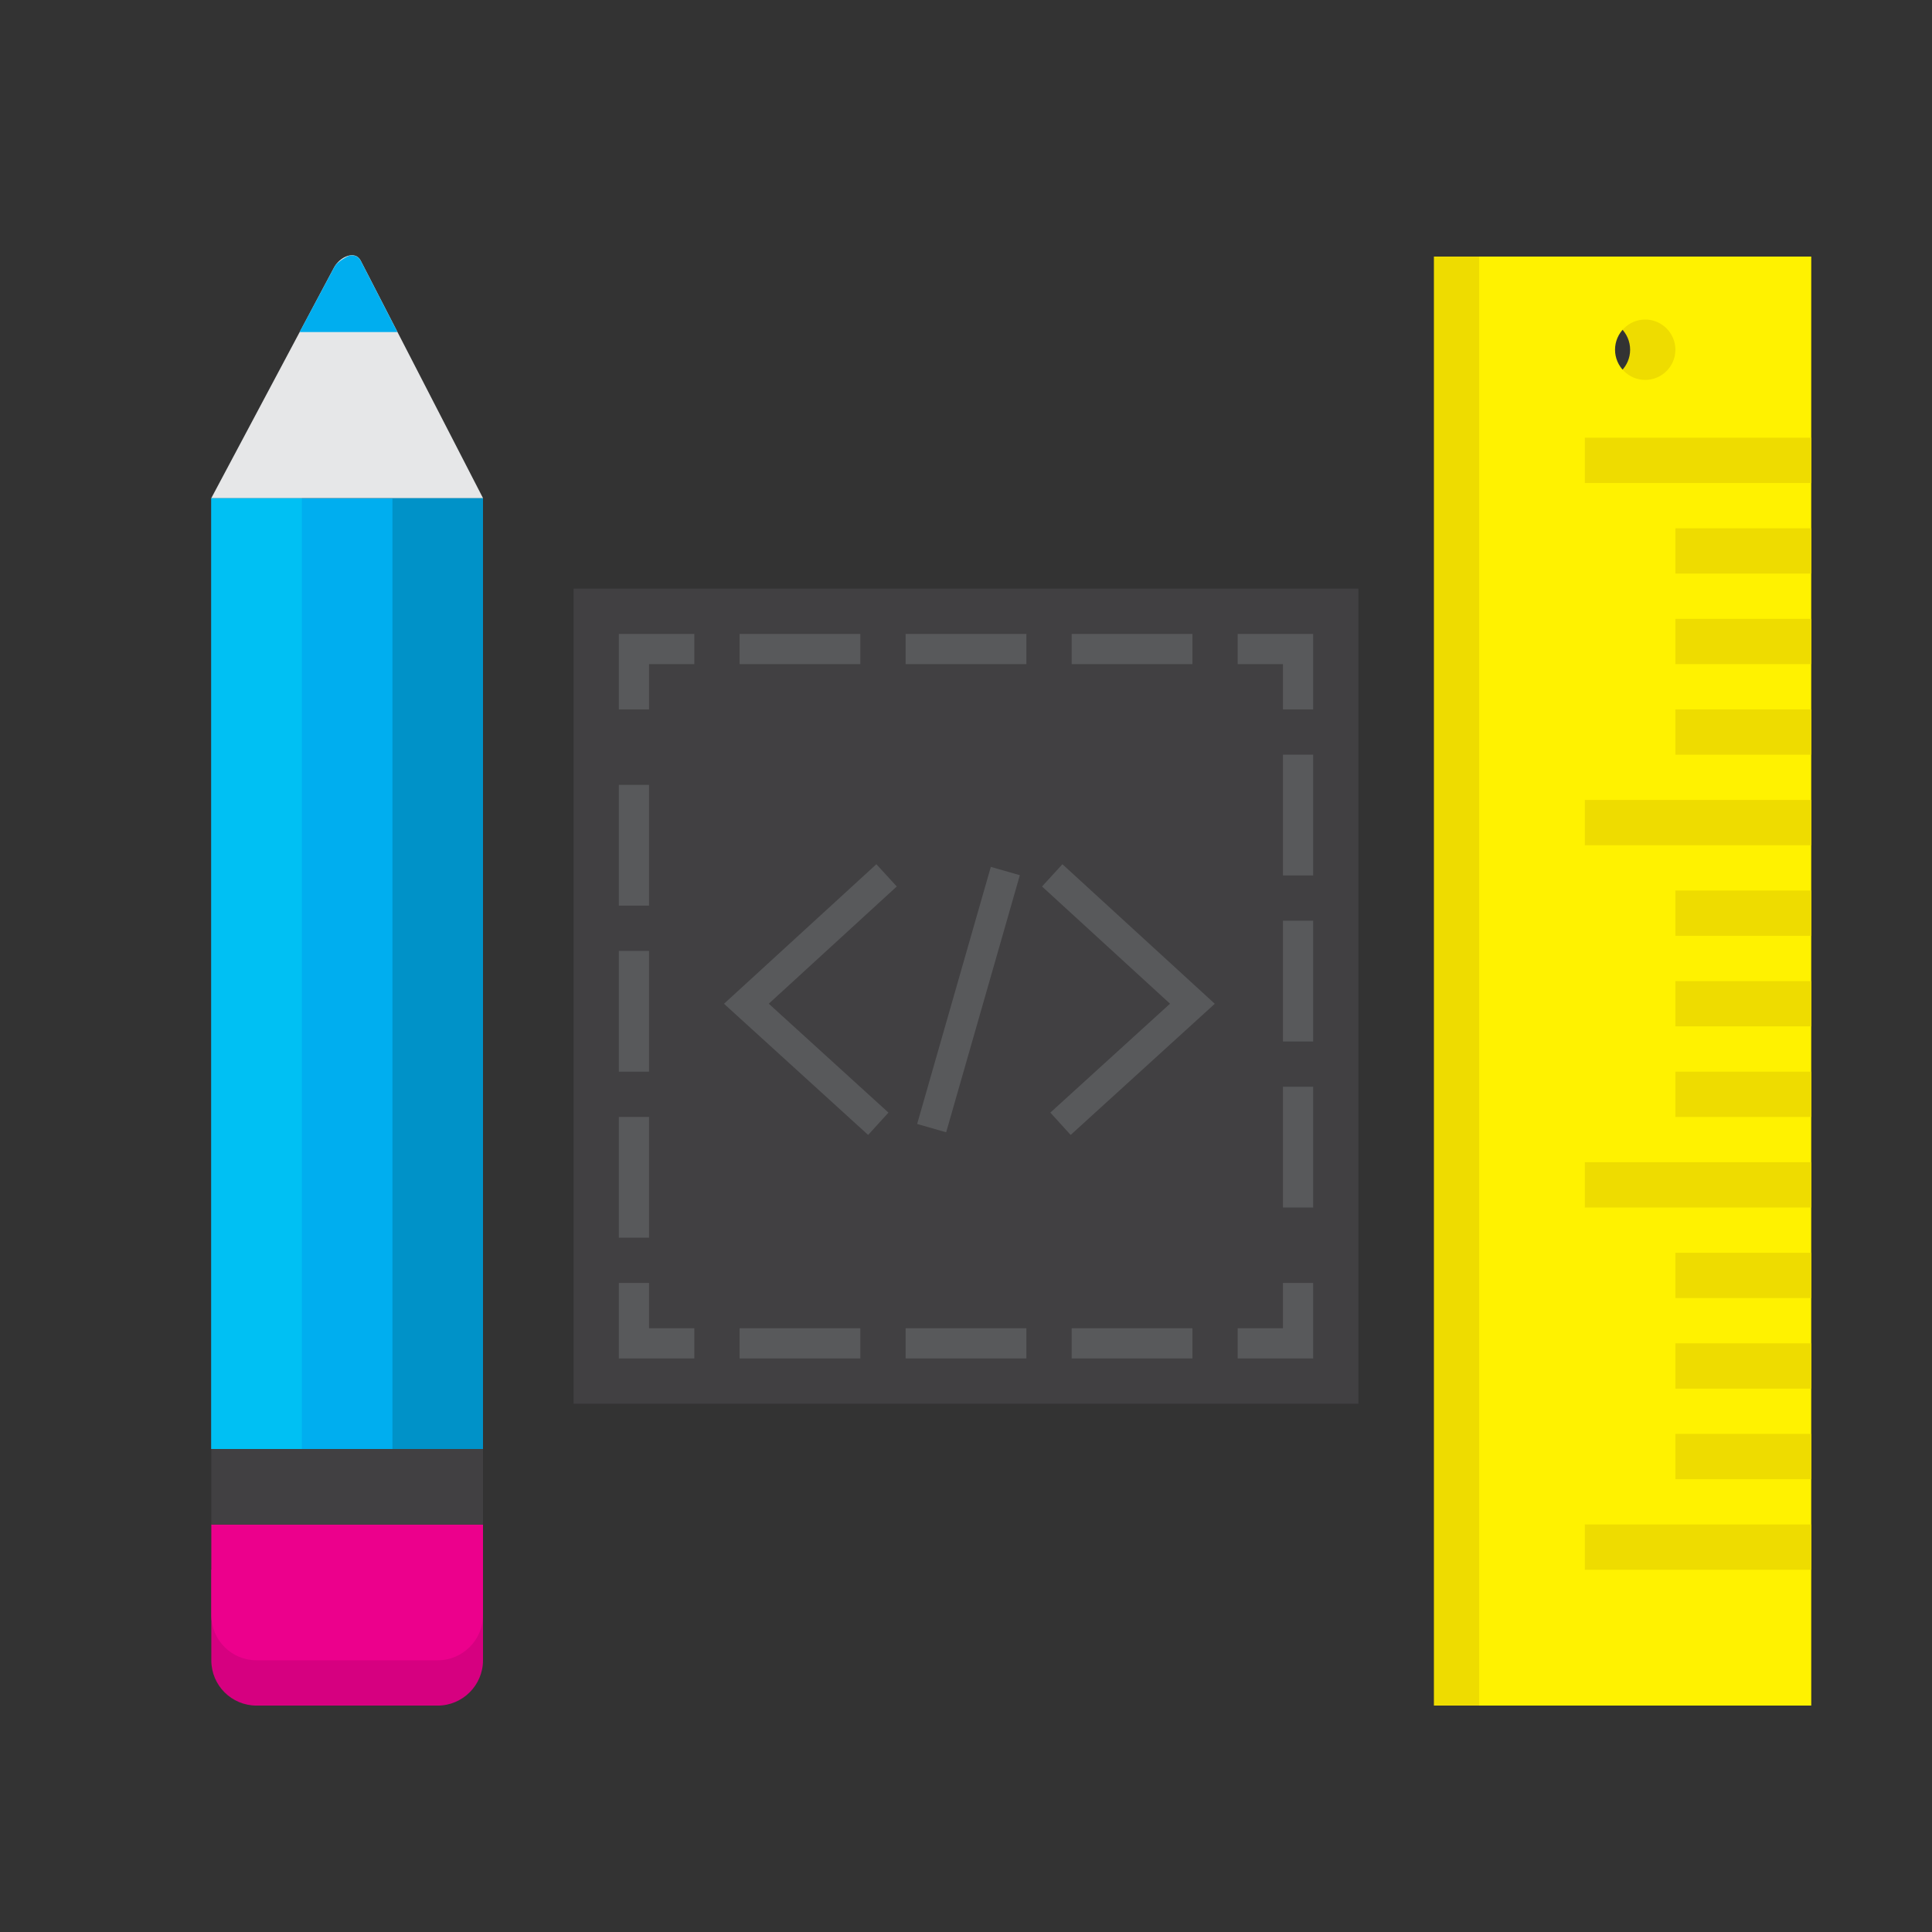 <?xml version="1.0" ?><!DOCTYPE svg  PUBLIC '-//W3C//DTD SVG 1.1//EN'  'http://www.w3.org/Graphics/SVG/1.1/DTD/svg11.dtd'><svg enable-background="new 0 0 128 128" id="Layer_1" version="1.1" viewBox="0 0 128 128" xml:space="preserve" xmlns="http://www.w3.org/2000/svg" xmlns:xlink="http://www.w3.org/1999/xlink"><rect x="0" y="0" width="128" height="128" fill="#333333" stroke="none"/><rect fill="#00AEEF" height="63" width="18" x="14" y="33"/><rect fill="#00C0F3" height="63" width="6" x="14" y="33"/><rect fill="#0092C8" height="63" width="6" x="26" y="33"/><path d="M29,113H17c-1.66,0-3-1.34-3-3v-6h18v6C32,111.65,30.65,113,29,113z" fill="#D60080"/><path d="M29,110H17c-1.66,0-3-1.34-3-3v-6h18v6C32,108.65,30.65,110,29,110z" fill="#EC008C"/><path d="M14,33l8.11-15.24c0.37-0.74,1.42-1.22,1.79-0.49L32,33H14z" fill="#E6E7E8"/><path d="M26.33,22l-2.43-4.72c-0.16-0.32-0.45-0.4-0.76-0.34c-0.27,0.11-0.54,0.29-0.81,0.51  c-0.09,0.1-0.16,0.2-0.22,0.32L19.85,22H26.33z" fill="#00AEEF"/><rect fill="#414042" height="5" width="18" x="14" y="96"/><path d="M95,17v96h22V17H95z M106,25.17c-1.1,0-2-0.9-2-2c0-1.1,0.9-2,2-2s2,0.9,2,2  C108,24.27,107.1,25.17,106,25.17z" fill="#EEDC00"/><path d="M98,17v96h22V17H98z M109,25.17c-1.1,0-2-0.9-2-2c0-1.1,0.9-2,2-2s2,0.9,2,2  C111,24.27,110.1,25.17,109,25.17z" fill="#FFF200"/><line fill="none" stroke="#EEDC00" stroke-miterlimit="10" stroke-width="3" x1="120" x2="105" y1="30.5" y2="30.5"/><line fill="none" stroke="#EEDC00" stroke-miterlimit="10" stroke-width="3" x1="120" x2="111" y1="36.5" y2="36.5"/><line fill="none" stroke="#EEDC00" stroke-miterlimit="10" stroke-width="3" x1="120" x2="111" y1="42.5" y2="42.5"/><line fill="none" stroke="#EEDC00" stroke-miterlimit="10" stroke-width="3" x1="120" x2="111" y1="48.5" y2="48.5"/><line fill="none" stroke="#EEDC00" stroke-miterlimit="10" stroke-width="3" x1="120" x2="105" y1="54.5" y2="54.5"/><line fill="none" stroke="#EEDC00" stroke-miterlimit="10" stroke-width="3" x1="120" x2="111" y1="60.5" y2="60.5"/><line fill="none" stroke="#EEDC00" stroke-miterlimit="10" stroke-width="3" x1="120" x2="111" y1="66.5" y2="66.5"/><line fill="none" stroke="#EEDC00" stroke-miterlimit="10" stroke-width="3" x1="120" x2="111" y1="72.5" y2="72.5"/><line fill="none" stroke="#EEDC00" stroke-miterlimit="10" stroke-width="3" x1="120" x2="105" y1="78.5" y2="78.5"/><line fill="none" stroke="#EEDC00" stroke-miterlimit="10" stroke-width="3" x1="120" x2="111" y1="84.5" y2="84.5"/><line fill="none" stroke="#EEDC00" stroke-miterlimit="10" stroke-width="3" x1="120" x2="111" y1="90.5" y2="90.5"/><line fill="none" stroke="#EEDC00" stroke-miterlimit="10" stroke-width="3" x1="120" x2="111" y1="96.5" y2="96.5"/><line fill="none" stroke="#EEDC00" stroke-miterlimit="10" stroke-width="3" x1="120" x2="105" y1="102.5" y2="102.5"/><rect fill="#414042" height="54" width="52" x="38" y="39"/><g><g><polyline fill="none" points="86,86 86,89     83,89   " stroke="#58595B" stroke-linecap="square" stroke-miterlimit="10" stroke-width="2"/><line fill="none" stroke="#58595B" stroke-dasharray="6,5" stroke-linecap="square" stroke-miterlimit="10" stroke-width="2" x1="78" x2="47" y1="89" y2="89"/><polyline fill="none" points="45,89 42,89     42,86   " stroke="#58595B" stroke-linecap="square" stroke-miterlimit="10" stroke-width="2"/><line fill="none" stroke="#58595B" stroke-dasharray="6,5" stroke-linecap="square" stroke-miterlimit="10" stroke-width="2" x1="42" x2="42" y1="81" y2="49"/><polyline fill="none" points="42,46 42,43     45,43   " stroke="#58595B" stroke-linecap="square" stroke-miterlimit="10" stroke-width="2"/><line fill="none" stroke="#58595B" stroke-dasharray="6,5" stroke-linecap="square" stroke-miterlimit="10" stroke-width="2" x1="50" x2="80" y1="43" y2="43"/><polyline fill="none" points="83,43 86,43     86,46   " stroke="#58595B" stroke-linecap="square" stroke-miterlimit="10" stroke-width="2"/><line fill="none" stroke="#58595B" stroke-dasharray="6,5" stroke-linecap="square" stroke-miterlimit="10" stroke-width="2" x1="86" x2="86" y1="51" y2="83"/></g></g><polyline fill="none" points="70.45,58.67   79,66.5 71,73.78 " stroke="#58595B" stroke-linecap="square" stroke-miterlimit="10" stroke-width="2"/><polyline fill="none" points="58,58.67   49.45,66.5 57.45,73.78 " stroke="#58595B" stroke-linecap="square" stroke-miterlimit="10" stroke-width="2"/><line fill="none" stroke="#58595B" stroke-linecap="square" stroke-miterlimit="10" stroke-width="2" x1="62" x2="66.33" y1="73.78" y2="58.67"/></svg>